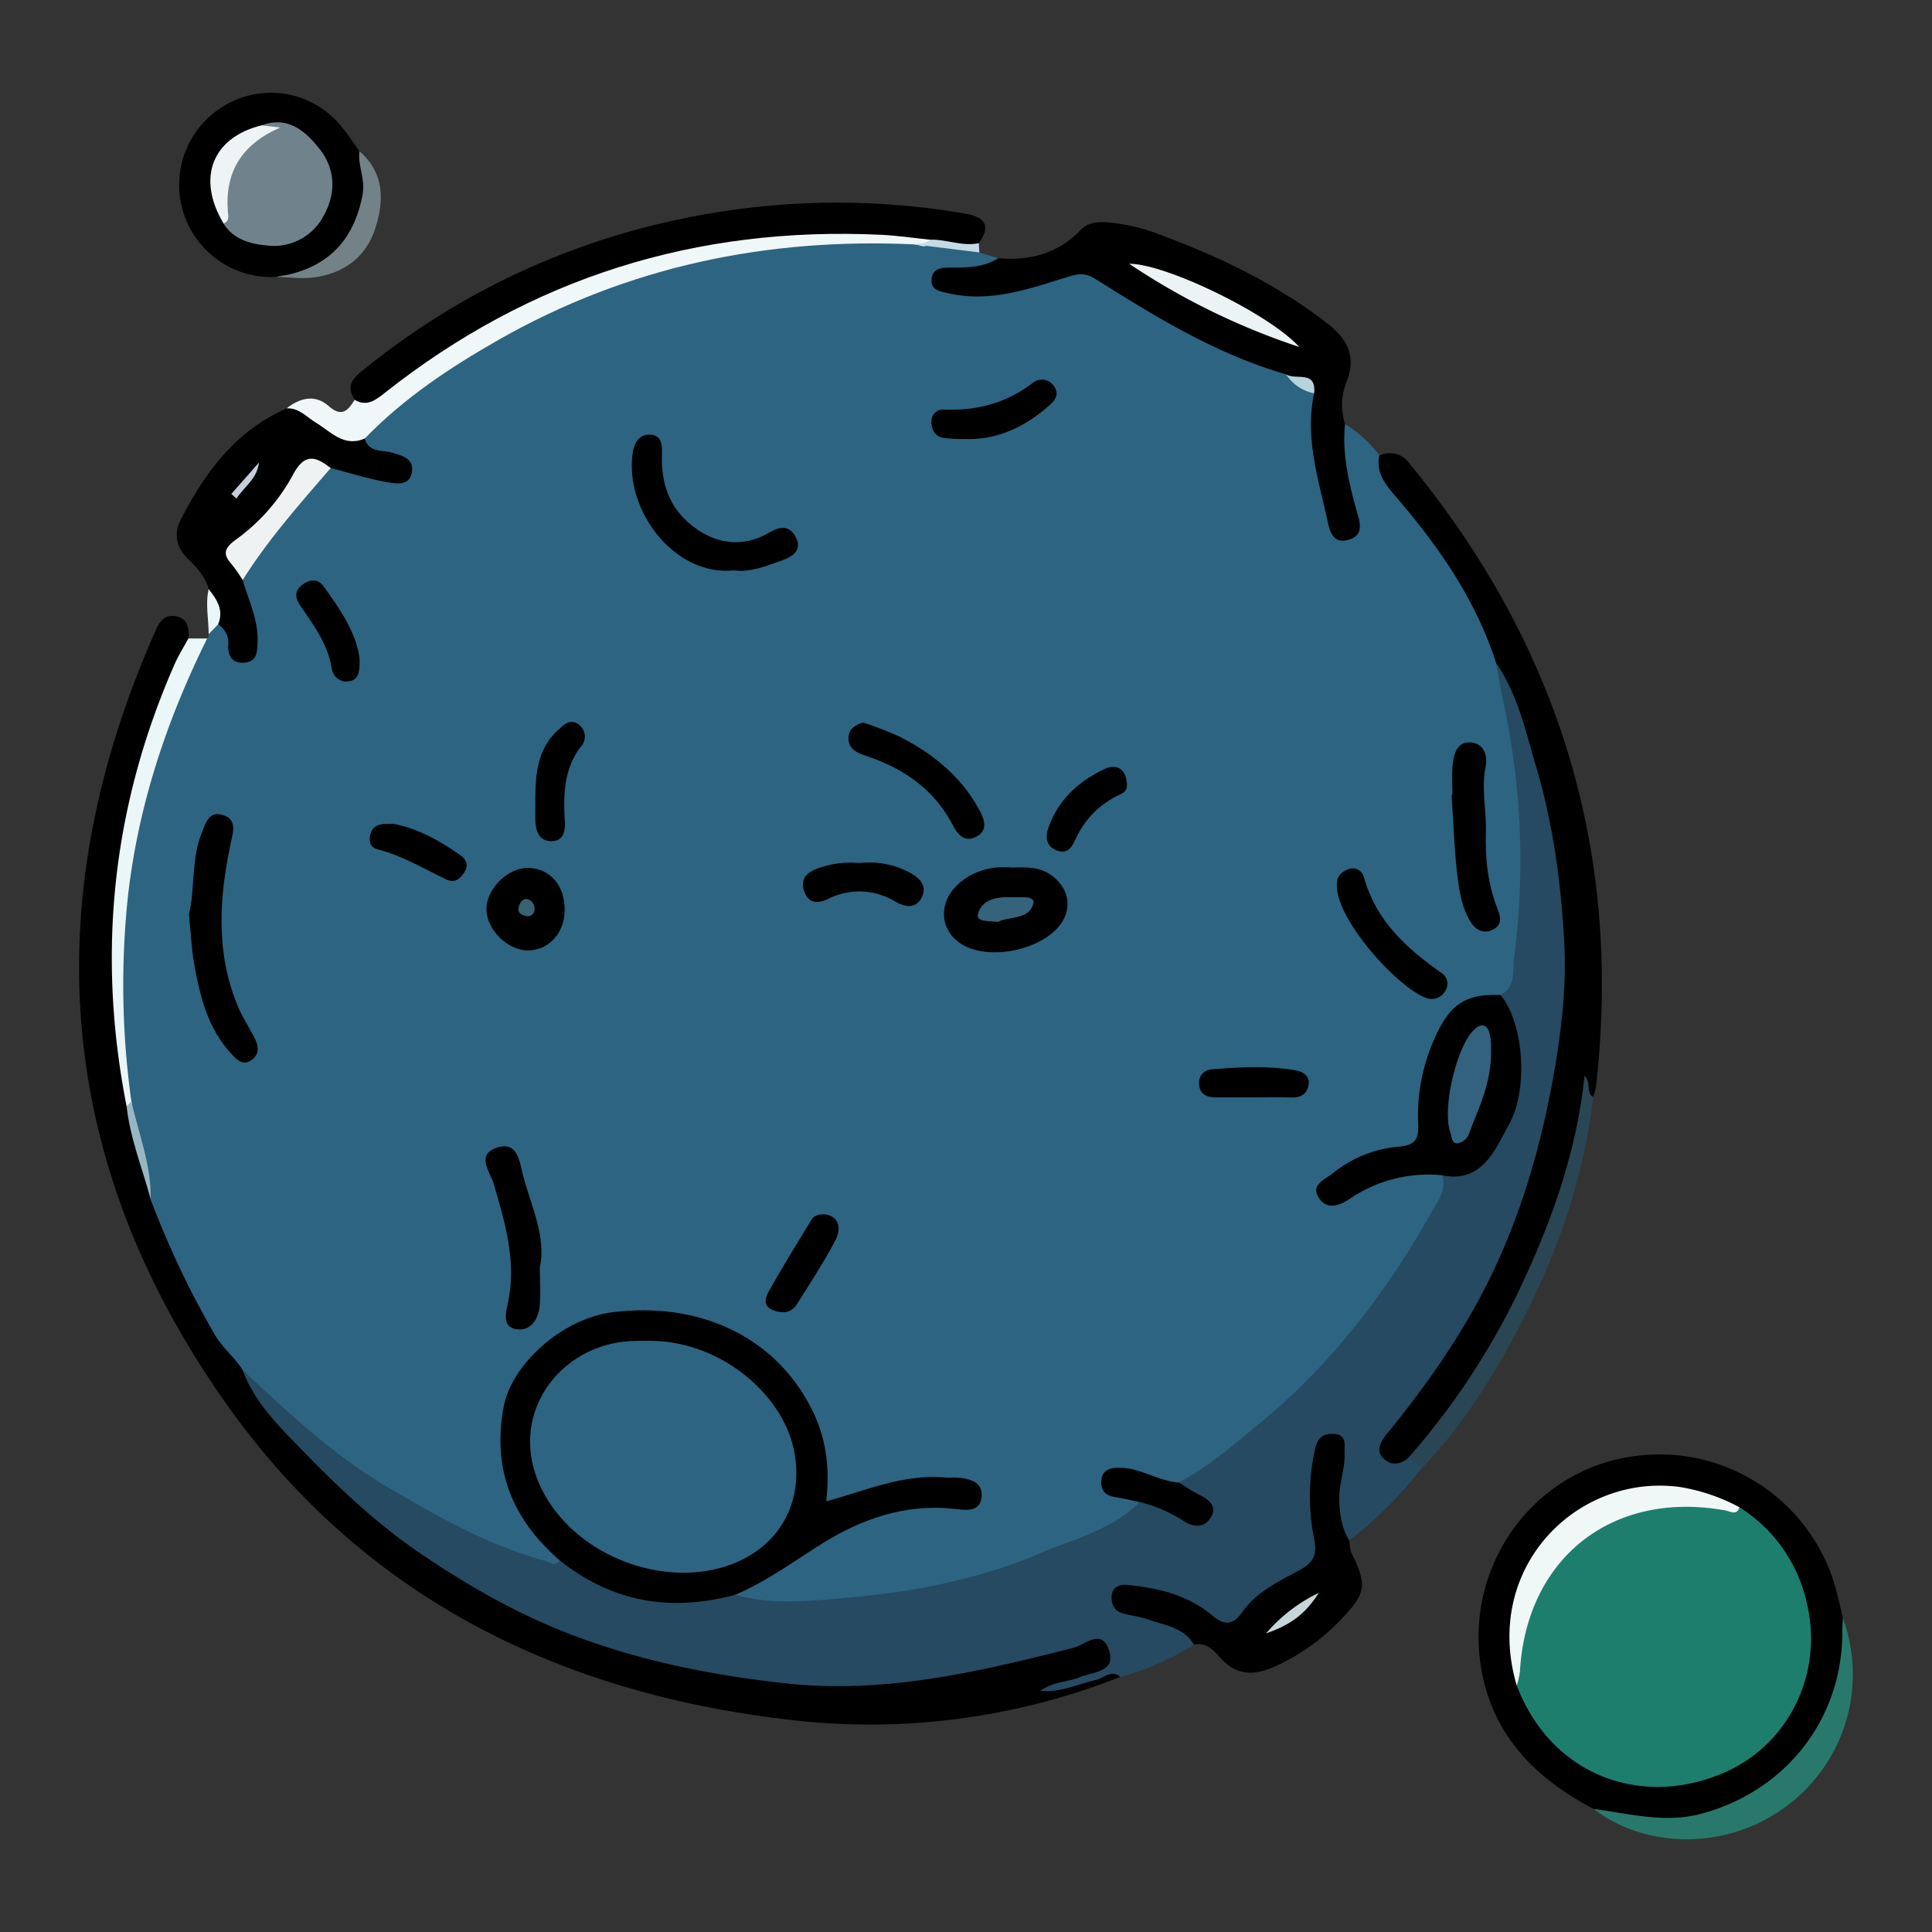 <svg id="Layer_1" data-name="Layer 1" xmlns="http://www.w3.org/2000/svg" viewBox="0 0 500 500"><rect x="0" y="0" width="500" height="500" fill="#333333" stroke="none"/><defs><style>.cls-1{fill:#2d6481;}.cls-2{fill:#254a61;}.cls-3{fill:#f0f7f9;}.cls-4{fill:#28796b;}.cls-5{fill:#2a4654;}.cls-6{fill:#eaf6f8;}.cls-7{fill:#728287;}.cls-8{fill:#c4dbe6;}.cls-9{fill:#eef2f3;}.cls-10{fill:#98b7c5;}.cls-11{fill:#b7d3db;}.cls-12{fill:#1e7e6e;}.cls-13{fill:#f0f8f7;}.cls-14{fill:#ecf3f5;}.cls-15{fill:#c4cfdb;}.cls-16{fill:#c6d6db;}.cls-17{fill:#70838d;}.cls-18{fill:#eef4f6;}.cls-19{fill:#32627d;}.cls-20{fill:#35637c;}.cls-21{fill:#3a6172;}</style></defs><title>Iconos Logros #2</title><path class="cls-1" d="M53.62,165.25a1.56,1.56,0,0,0,.4-1.14c.86-1.06.43-3.3,2.75-3,2.67.68,3.33,2.84,3.84,5.16.27,1.19.52,2.72,2.08,2.68,2,0,2.08-1.81,2.14-3.24.19-4.47-1.38-8.59-2.77-12.73a7.13,7.13,0,0,1-.33-2.47,95.31,95.31,0,0,1,23.88-30.07c4.08-.39,7.62,2,11.58,2.28,2.36.15,5.81,1.87,6.55-1.17.67-2.71-3.07-2.72-5.1-3.37-3-1-5.7-1.93-4.63-6,2.76-4.69,7.45-7.31,11.55-10.47C135,79,168.13,65.76,205.27,62.37a187.39,187.39,0,0,1,31.95-.5c5.35,1.44,11.34-.14,16.22,3.46l4.94,1.5c-.59,3.74-3.93,3-6.27,3.73-2.54.78-5.41,0-8.51,1.53,3.61,3.81,7.76,3.33,11.7,2.8,6.84-.94,13.67-2.13,20.16-4.57a10.49,10.49,0,0,1,10.18,1,205.9,205.9,0,0,0,47.83,24.45c2.11,2.79,6,3.64,7.58,7a100.61,100.61,0,0,0,3.32,28,20.49,20.49,0,0,0,1.32,4.2c.56,1.12,1.2,2.47,2.75,1.88,1.08-.41,1.14-1.68,1.06-2.74-.28-3.58-1.65-6.93-2.23-10.45-.77-4.68-2.28-9.45.81-13.93a31.46,31.46,0,0,1,8.87,8.1c4.75,11.41,14.83,19.1,20.67,29.79,4.42,8.08,9.43,15.84,11.28,25.07,6.07,24.49,8.37,49.24,4.94,74.34-.53,3.87-.47,8.1-4,10.89-14.65,4-19.33,10-21,26.88-.2,2.09-.2,4.2-.19,6.3,0,4.21-1.69,6.52-6.14,7.16a34.71,34.71,0,0,0-16.2,6.51c-1.26.94-3.38,2.09-2.15,3.91,1.08,1.61,3.14.64,4.59-.17a53.78,53.78,0,0,1,10.92-4.83c4.31-1.29,8.62-1.83,13-.61,3.07,1.58,2.4,4.05,1.47,6.51a77.06,77.06,0,0,1-7.37,13.9,200.35,200.35,0,0,1-57.15,59.52A9.31,9.31,0,0,1,305,385c-4.06.11-7.6-1.94-11.43-2.81-2-.46-4.76-1.44-5.66.78-1.18,2.94,2.17,2.75,3.81,3.61,1.42.75,3.31.87,3.61,3-1,3.13-3.79,4.34-6.38,5.66a185.22,185.22,0,0,1-92,20.47c-2.46-.09-5.12.28-6.87-2.13a2.61,2.61,0,0,1,1.44-2.6c12.78-7.11,23.9-17.34,38.71-20.65,5.55-1.24,11.06-2.59,16.83-1.55,1.57.29,3.8.65,4.09-1.64s-1.89-2.58-3.52-2.78c-7.2-.88-14.24.16-21.19,2.09-.6.17-1.18.44-1.77.65-11.39,4-11.39,4-12.15-7.72-1.23-19.13-20.1-37.1-39.94-38.22-12.61-.72-24.24.86-33.52,10.79-9,9.61-10.57,28-2.9,39.21,2.85,4.16,6.36,7.83,8.93,12.19-.46,3.91-3.16,2.31-5.15,1.94-6.9-1.3-13.05-4.67-19.32-7.59a192.15,192.15,0,0,1-58.52-42.1c-12.07-13-19-28.74-24.06-45.49-1.58-8.59-3.88-17-5.6-25.59C27.11,248.62,31,213.84,44.81,180.29,47,174.92,48.79,169.15,53.62,165.25Z"/><path class="cls-2" d="M190.33,412.71c9.22,2.69,18.73,1.67,27.92.88,17.22-1.47,34.36-4.57,50.38-11.39,9-3.85,19-6.11,26.33-13.46,3.39-2,5.89.8,8.73,1.65,1.58.47,2.88,1.71,4.53,2.12,1.06.26,2.17.32,2.84-.69.9-1.38-.05-2.28-1-3.18-1.7-1.61-5-1.67-5-5,7.62-3.93,14-9.6,20.54-14.95,18.67-15.22,33.09-34,44.81-54.86,1.66-3,4.08-5.85,2.79-9.72,9.84-2,14.67-9.19,17.08-17.91,2.37-8.54,3.07-17.37-1.46-25.71a3.77,3.77,0,0,1-.49-3c4.05-2.07,3.09-6.4,3.51-9.53a194.32,194.32,0,0,0-2.7-66c-.73-3.46-1.32-6.95-2-10.42,3-.13,3.94,2.25,4.72,4.31a223.55,223.55,0,0,1,13.56,54.87c3.44,30.48-2.4,59.39-12.72,87.76-6.91,19-18.24,35.42-30.41,51.34-1.88,2.47-5.65,5.78,1.34,6.67a4.36,4.36,0,0,1,4.4,3.32,107.62,107.62,0,0,1-18.81,18.86c-5.44-3-3.84-8.27-4.09-12.9-.14-2.74.8-5.4.95-8.13.09-1.45.3-3.4-1.38-3.78-2.24-.51-2.66,1.72-3,3.25a41.73,41.73,0,0,0-.39,18.16c1.46,7-.5,11.16-6.8,14.19a33,33,0,0,0-12,9.06c-2.79,3.56-5.81,3.79-9.19,1.13-4.74-3.75-10.35-5.46-16-7a10.88,10.88,0,0,0-4.34-.56c-1.06.15-2.21.41-2.37,1.63s.84,1.89,1.83,2.27c3.72,1.46,7.82,1.83,11.34,3.77,2.36,1.29,6,1.75,5.24,5.88A70.76,70.76,0,0,1,290,434c-5.86.6-11,3.73-16.86,4.55-1.66.23-3.86,1-4.4-1s1.81-2.54,3.32-3.09c3.16-1.15,6.48-1.78,9.62-3,1.58-.62,3.57-1.45,2.8-3.47s-2.81-1.1-4.39-.65c-10.08,2.93-20.24,5.5-30.58,7.46a171.54,171.54,0,0,1-52,2.17c-33-3.79-63.37-14.64-90.28-34.11C91.41,391.43,76.8,378.41,65.3,362.35c-1.6-2.23-4.33-4.34-2.49-7.78,11.62,10.85,23.2,21.81,36.93,29.95,13.08,7.76,26.37,15.29,41.21,19.41,1.31.36,2.65,1.68,3.89-.12a3.67,3.67,0,0,1,3.58.61c11.67,8.32,24.57,10.18,38.38,7.47A3.69,3.69,0,0,1,190.33,412.71Z"/><path d="M62.81,354.57c3,8.3,9.31,14.46,15.16,20.49,9.57,9.88,19.66,19.44,31.13,27.18C121,410.3,133.48,417.45,147,422.71c18,7,36.61,10.73,55.81,12.89,25.82,2.91,50.25-2.87,74.78-9.09,3.24-.82,7.47-5.18,9.4.49s-3.9,5.62-7.35,7c-3.25,1.33-7,1.16-10.49,3.61,5.49.45,9.86-1.8,14.47-2.84,2.05-.46,4-2.81,6.33-.8a176.13,176.13,0,0,1-86.52,11c-60.13-7.12-110.71-32.56-145.81-83C14.45,300,9.46,233.57,39.74,164.39c1.1-2.51,2.13-5.44,5.61-4.93,3.13.46,3.7,3,3.41,5.78.48,2.47-.8,4.5-1.73,6.58-11.82,26.32-17,54.1-16.82,82.74a158.7,158.7,0,0,0,3.21,31.17c1.43,8.28,4.31,16.25,5.52,24.58A236.14,236.14,0,0,0,55.46,345.2C57.48,348.76,60.67,351.21,62.81,354.57Z"/><path d="M364.45,377.31c-2.27,2-4.81,1.93-6.67-.14s-.15-4.48,1.24-6.19c10.43-12.82,19.88-26.26,27.07-41.21,8-16.69,13-34.32,16.15-52.48,1.88-10.9,3.18-21.91,2.6-33-.81-15.65-2.88-31.08-7.37-46.16-2.72-9.13-4.73-18.51-10.27-26.53C382,155.37,372.53,141.74,361.65,129c-2.71-3.19-5.64-6.31-4.7-11.07a6.1,6.1,0,0,1,7.8,2C403.47,167,420,220.69,413,281.46a14.16,14.16,0,0,1-.7,2.42c-2.31.18-1.52-1.66-1.8-2.86.24,11.31-3.37,21.84-7,32.13a213.49,213.49,0,0,1-30,55.76C371,372.3,368.65,375.78,364.45,377.31Z"/><path d="M412.48,468.18c-15.24-8-26.4-19.15-29.23-36.94-3.94-24.78,11.81-48.4,35.82-53.69a47.36,47.36,0,0,1,56.1,33.84c.66,2.42,1.17,4.88,1.75,7.33a47.34,47.34,0,0,1-46.28,53.72C424.19,472.55,418.35,470.38,412.48,468.18Z"/><path d="M332.84,96.88c-18-5.2-33.73-14.84-49.35-24.69-2.79-1.75-4.68-1.31-7.45-.44-9.94,3.09-19.88,6.62-30.62,4.14-2.13-.49-4.5-.77-4.33-3.52.2-3.18,2.88-3.11,5.23-3.11,4.19,0,8.36-.08,12.06-2.43,8.13.7,15.39-1.18,21.21-7.24,2.15-2.24,4.86-2.2,7.61-2a50.79,50.79,0,0,1,14,3.52c15,5.61,29.29,12.56,42.05,22.38,5.06,3.9,7.92,8.23,5.31,15.16a16.27,16.27,0,0,0-.47,11.12c-.79,7.63.94,14.93,2.94,22.19.85,3.05,2.24,6.54-2.13,7.76-4.15,1.17-4.85-2.66-5.43-5.33-2.36-10.72-5.81-21.38-3.36-32.61C338.45,99,335.09,98.77,332.84,96.88Z"/><path d="M91.8,103.47c-2.64-4,.06-6,2.82-8.21a191.49,191.49,0,0,1,80.92-38.44,195.12,195.12,0,0,1,74.34-1.52c5,.85,6.68,3.11,3.43,7.63-4.08,2.8-8.21-.31-12.31.1-50.93-5.19-97,7.12-138,38.07C100,103.41,96.67,108.19,91.8,103.47Z"/><path d="M62.81,150.1c1.54,5.35,4.12,10.42,3.85,16.22-.11,2.41-.16,4.83-3.21,5.16-3.25.35-4.54-1.66-4.37-4.61a5.65,5.65,0,0,0-2.6-5.27c-1.36-2.9-1.08-6.24-2.44-9.14-.89-3.13-3-5.53-5.23-7.65-3.24-3.05-3.88-6.7-2.06-10.26C53,122.29,61,111.5,74.18,105.68a7.11,7.11,0,0,1,7.54,1.54c3.68,3.24,8,5,12.69,6.26,1,3.72,4.51,2.94,7,3.66,2.81.82,5.69,1.56,5.21,4.93-.55,3.82-4.18,3.11-6.62,2.68-4.86-.87-9.61-2.38-14.4-3.63s-8,.34-10.16,5c-2,4.17-5.39,7.46-8.93,10.32C61.78,140.23,59.45,144.3,62.81,150.1Z"/><path d="M309,425.66c-2.61-4.5-7.51-5-11.74-6.51-2.14-.78-4.49-1-6.7-1.61s-2.95-2.44-2.88-4.37c.09-2.35,2-3.19,4-3,8,.78,15.64,2.58,22,7.87,3.1,2.6,5.33,2.75,7.86-.88,3.71-5.33,9.71-8,15.12-11,3.83-2.16,4.12-4.49,3.41-8.09a55.74,55.74,0,0,1,.27-23c.61-2.75,1.86-4.07,4.64-4,3.63.11,2.95,2.81,3,5,.15,4.2-1.57,8.17-1.38,12.45.17,3.68.67,7.07,2.62,10.19a9.89,9.89,0,0,0,.47,3c4.18,8.55,3.92,10.53-2.57,17.34A54.43,54.43,0,0,1,330,431.26c-5.25,2.37-9.81,2.56-14.12-2.16C314.27,427.34,312.28,424.83,309,425.66Z"/><path d="M71.54,71.66A23.84,23.84,0,0,1,58.66,27a23.4,23.4,0,0,1,29.56,5.58c1.76,2,3.21,4.37,4.8,6.57,7,15.5-2.79,31.4-19.68,32.09A5.06,5.06,0,0,0,71.54,71.66Z"/><path class="cls-3" d="M94.41,113.48c-5.4,2.36-8.81-1.76-12.64-4.09-2.45-1.48-4.37-3.86-7.59-3.71,3.48-2.75,7.41-3.68,10.85-.62s5,1.2,6.77-1.59c3.21,1.91,5.49,0,7.85-1.85,37.68-29.78,80.59-43.14,128.46-40.85,4.19.2,8.35.83,12.53,1.26-.59,2.85-2.53,1.25-4,1.22-38.14-1.78-74.18,5.68-107.54,24.66C116.55,95.05,104.56,103,94.41,113.48Z"/><path class="cls-4" d="M412.48,468.18c9.26,1.15,18.29,3.78,27.91,1.19,21.68-5.84,36.38-24.36,36.4-46.89,0-1.25.09-2.51.13-3.76a42.47,42.47,0,0,1-15.16,49.14C447,478.59,426.26,478.73,412.48,468.18Z"/><path class="cls-5" d="M364.45,377.31A188.46,188.46,0,0,0,393,334.21c8.35-17.51,15-35.81,17.07-55.78,1.86,1.81.27,4.3,2.25,5.45-2.57,22.34-10.18,43-20.83,62.65-6.5,12-13.89,23.4-23.39,33.3Z"/><path class="cls-6" d="M32.76,286.29C25,246.83,29,208.65,45.23,171.8c1-2.26,2.34-4.38,3.53-6.56h4.86c-10.43,21-17.78,43-20.47,66.39A217.45,217.45,0,0,0,34,285.05C34.42,286.29,33.88,286.57,32.76,286.29Z"/><path class="cls-7" d="M71.54,71.66c12.54-1.84,20-8.78,22.32-21.44.7-3.9-1.3-7.35-.84-11.09,6.47,5.61,6.44,12.75,4.1,20-2.48,7.65-8.37,11.75-16.24,12.71C77.82,72.18,74.66,71.73,71.54,71.66Z"/><path class="cls-8" d="M236.65,63.25c1.32-.43,2.91,0,4-1.22,4.26-.16,8.36,1.83,12.67.9.05.8.09,1.6.13,2.4Z"/><path class="cls-6" d="M54,152.46c2.14,2.69,4,5.47,2.44,9.14L54,164.11C54,160.22,53.11,156.34,54,152.46Z"/><path d="M190.33,412.71c-16.63,4.51-31.89,2-45.49-8.9-12.13-10.54-17.51-23.29-14.51-39.64,2-11,15.06-22.93,28.25-24.57,22-2.74,41.7,5.95,51.37,24.83,3.89,7.58,4.85,15.37,3.89,24.12,10.33-2.84,20-7.13,30.73-6.18.83.07,1.68,0,2.52,0,3.6.15,7.56,1,6.9,5.33-.59,3.87-4.27,3.07-7.69,2.73-12.11-1.18-23.13,2.61-33.32,8.91C205.52,404,198.46,409.24,190.33,412.71Z"/><path d="M388.37,257.53c6,7.29,7.15,24.24,2.31,33.17-.78,1.45-1.57,2.9-2.35,4.36-3.21,6.06-7.25,10.74-15.09,9.09a36.06,36.06,0,0,0-23.86,6.07c-2.49,1.7-5.87,3-7.93,0-2.48-3.56,1.31-4.83,3.52-6.62a31.53,31.53,0,0,1,17.18-6.86c4.53-.41,5-2.33,4.87-6a48.49,48.49,0,0,1,4.5-22.55C375.27,259.91,379.37,257.12,388.37,257.53Z"/><path d="M48.9,236.61c1.65-6.54.48-14.32,3.46-21.44.93-2.22,1.69-5.25,5.14-4.3,3.75,1,2.92,4.08,2.34,6.75-3.11,14.35-4.11,28.63,1.63,42.62,1.19,2.88,2.94,5.54,4.39,8.32,1.06,2,1.36,4.17-.64,5.7-2.27,1.73-3.92,0-5.37-1.54-6.11-6.61-8.12-15-9.62-23.44C49.54,245.38,49.38,241.38,48.9,236.61Z"/><path d="M262,224.52c3.76-.13,7.28-.19,10.37,2.19,4.7,3.62,5.25,9.23,1.2,13.57-5,5.38-15.77,7.77-22.74,5.05-7.4-2.88-8.81-11.25-2.69-16.66C252.13,225.15,257,224.08,262,224.52Z"/><path d="M190,147.61c-15.46,1.65-28.38-15.6-26.27-30.29.4-2.78,1.7-5.08,4.72-4.82s2.91,3.08,2.85,5.41c-.18,7,1.78,13.16,7.43,17.82,6.17,5.1,13.44,6.17,20.29,2.12,3-1.78,5.28-1.83,6.87,1.06,1.81,3.32-.59,5.09-3.38,6.07C198.4,146.43,194.3,148.21,190,147.61Z"/><path d="M375.88,205.65c0-2.51-.2-5,.05-7.52.28-2.73,1-6,4.27-6,3.69,0,4.91,3.21,4.27,6.33-1.14,5.63.23,11.16.07,16.72-.21,7,.5,13.77,3.11,20.27.92,2.27.89,4.2-1.54,5.24-2.23,1-4.16,0-5.41-1.93-2.19-3.41-2.93-7.44-3.42-11.28-.92-7.22-1.12-14.53-1.61-21.79Z"/><path d="M139.71,328c0,3.94.28,7.12-.07,10.23-.39,3.43-2.5,6.38-6.08,5.76s-2.69-4.08-2.11-6.76c2.3-10.69-.71-20.7-3.65-30.79-.92-3.13-4.86-7.73,1-9.49,5.36-1.62,5.69,4.05,6.58,7.3C137.5,312.29,141.41,320.06,139.71,328Z"/><path d="M223.41,187a95.11,95.11,0,0,1,9.45,3.66c8.69,4.44,16.06,10.42,20.73,19.23,1.24,2.34,2.08,5-.82,6.58-3.11,1.66-4.83-.34-6.29-3.11-4.81-9.15-12.76-14.57-22.35-17.74-2.62-.87-4.78-2-4.52-5C219.79,188.53,221.5,187.52,223.41,187Z"/><path d="M146.14,235.59c-.07,5.83-4,10.24-9.32,10.37s-10.92-5.31-10.92-10.67,5.61-10.83,10.92-10.67C142.43,224.79,146.21,229.24,146.14,235.59Z"/><path d="M346,229.31c-.23-2.5,1.26-3.75,3.05-4.4a3,3,0,0,1,3.95,2.17c3.1,11.15,11,18.37,20,24.67a3.3,3.3,0,0,1,1.16,4.45,4,4,0,0,1-4.77,2.16C362.27,256.18,346,238.39,346,229.31Z"/><path d="M249.55,113.61a36,36,0,0,1-5.61-.32c-2.15-.45-2.91-2.36-2.89-4.29a3,3,0,0,1,3.34-3c8.4.33,16-1.67,22.79-6.83a3.75,3.75,0,0,1,5.58.76c1.66,2.28,0,4-1.6,5.34C265,110.58,258,113.92,249.55,113.61Z"/><path d="M222.46,223.36a22.07,22.07,0,0,1,12.76,2.36c2.54,1.34,4.82,3.29,3.39,6.37s-4.17,2.8-6.93,1.22a17.87,17.87,0,0,0-17.41-.64c-2.56,1.2-5.07,1.21-6.14-2-1-2.9.38-4.77,3.2-5.8A24.39,24.39,0,0,1,222.46,223.36Z"/><path d="M138.55,207.4c0-6.75.36-13.39,5.85-18.43,1.6-1.46,3.21-3.13,5.4-1.45a3.86,3.86,0,0,1,.58,5.65c-4.46,5.75-4.6,12.34-4.21,19.09.16,2.74-.2,5.43-3.53,5.43-3,0-4-2.49-4.09-5.27C138.53,210.75,138.55,209.08,138.55,207.4Z"/><path class="cls-9" d="M62.81,150.1a43.49,43.49,0,0,0-2.8-4c-2.21-2.49-2.23-4,.82-6.29A50.09,50.09,0,0,0,75.75,123c3-5.78,5.85-5,9.83-1.86C77.56,130.45,69.37,139.64,62.81,150.1Z"/><path d="M305.1,383.68c1.77,1.07,3.47,2.26,5.31,3.18,2.5,1.24,4.64,3,3,5.77s-4.45,2.77-7.1,1A36.28,36.28,0,0,0,295,388.74c-2.21-.45-4.42-1-6.65-1.34-2.53-.44-3.58-2-3.31-4.38.31-2.66,2.29-3.15,4.54-3.17C295.05,379.79,299.69,383.32,305.1,383.68Z"/><path d="M213.8,314.29c3.69.81,3.8,4,2.42,6.66-3,5.72-6.55,11.14-10,16.6-1.47,2.34-3.85,2.42-6.14,1.53-2.94-1.15-1.91-3.51-.92-5.25,3.48-6.13,7.17-12.15,10.85-18.17C210.72,314.51,212,314.18,213.8,314.29Z"/><path d="M93.05,170.47c.07,3.3-.17,5.28-2.47,5.8a3.81,3.81,0,0,1-4.7-3.18c-1-6.29-4.58-11.13-8-16.1-1.31-1.89-1.92-3.84.2-5.52,1.83-1.45,4-1.92,5.58.17C88.11,157.71,92.3,164,93.05,170.47Z"/><path d="M324.09,284h-9.46c-2.37,0-4.14-.78-4.32-3.48a3.46,3.46,0,0,1,3.46-3.78c7.1-.61,14.26-.93,21.33.22,1.72.28,3.9,1.23,3.57,3.69s-2,3.47-4.48,3.38C330.83,283.89,327.46,284,324.09,284Z"/><path d="M291.5,201.92c.5,2.38-.34,3.07-1.62,3.68a23.28,23.28,0,0,0-11.58,11.7c-.84,1.86-2,3.84-4.79,2.8s-3-3.48-2.23-5.72c2.53-7.37,7.92-12.29,14.79-15.44C289.19,197.51,291.21,199.42,291.5,201.92Z"/><path d="M101.84,213.21c6,1.12,11.84,4.25,17.35,8.14,1.6,1.12,2.09,2.71,1,4.38s-2.43,2.94-4.7,1.86c-5.85-2.76-11.39-6.19-17.77-7.78-1.95-.48-2.39-2.26-1.82-4.08C96.7,213.15,98.9,213.18,101.84,213.21Z"/><path class="cls-10" d="M32.76,286.29,34,285.05c1.89,8.37,5.17,16.47,5,25.26C36.8,302.32,33.69,294.59,32.76,286.29Z"/><path class="cls-11" d="M332.84,96.88c2.45,1.6,7.88-1.21,7.26,4.91A11.1,11.1,0,0,1,332.84,96.88Z"/><path class="cls-12" d="M450.18,390.09A39.21,39.21,0,0,1,467.63,415c4.25,17.86-4.51,36.32-21.21,43.67-21.39,9.41-44.89,1-53.89-22.45a41.61,41.61,0,0,1,4.65-24.74c9.74-18.29,29.84-27.16,49.9-21.68A6.79,6.79,0,0,0,450.18,390.09Z"/><path class="cls-13" d="M450.18,390.09c-.76,2.25-2.45,1-3.64.81-29.2-5.29-51.53,12.23-53.19,41.74a21.53,21.53,0,0,1-.82,3.58c-9-30.59,15.72-55,42.25-51.38A49,49,0,0,1,450.18,390.09Z"/><path class="cls-14" d="M292.24,68.27c9.41-.07,36.32,13,44,21.52A181.1,181.1,0,0,1,292.24,68.27Z"/><path class="cls-15" d="M59.86,127.82q3.57-4,7.15-8.11c-.43,4.22-3.84,6.25-5.81,9.32Z"/><path class="cls-16" d="M327.65,422.72a41.68,41.68,0,0,1,13.66-10.49C337.87,417.61,334.2,420.44,327.65,422.72Z"/><path class="cls-17" d="M67.69,32.44c6.85-2.52,11.41,1.52,15,6.1C86.82,43.7,87,50,83.82,55.73a14.53,14.53,0,0,1-14.67,7.81c-4.32-.41-8.7-1.51-11.3-5.69C57.19,51.6,57.05,45.46,61,40c2-2.69,4-5.15,7.38-6.3C69.8,33.28,67.31,33.26,67.69,32.44Z"/><path class="cls-18" d="M67.69,32.44,72.5,33c-10,4.4-14.29,11.5-13.54,21.66.09,1.15.54,2.56-1.11,3.16C50.83,46.1,54.9,35.6,67.69,32.44Z"/><path class="cls-1" d="M166.89,347c19.08-.55,35.43,13.57,38.52,28,3.15,14.7-4.79,27.15-19.49,30.91-16.72,4.29-37.35-4.14-45.55-20.16-9.79-19.1,4.35-38.1,23.42-38.71C165,347,166.31,347,166.89,347Z"/><path class="cls-19" d="M385.88,271.08c.29,9.28-3.35,15.82-5.82,22.66a4,4,0,0,1-2.81,2.15c-1.6.16-1.5-1.7-1.9-2.79-2.22-6.17,1.66-22.54,6.24-26.71,1.7-1.55,3.19-1.31,3.84.78A13.49,13.49,0,0,1,385.88,271.08Z"/><path class="cls-20" d="M258.28,238.59c-2.55-.27-5.74,0-5.19-2,1-3.89,5-4.54,8.62-4.39,2.11.09,6.3-.55,5.71,1.67C266.27,238.15,261,237.1,258.28,238.59Z"/><path class="cls-21" d="M136.46,232.68a2.6,2.6,0,0,1,1.87,2.87,1.75,1.75,0,0,1-2.27,1.49c-1.32-.28-2.31-1-1.74-2.59C134.67,233.47,135.21,232.58,136.46,232.68Z"/></svg>